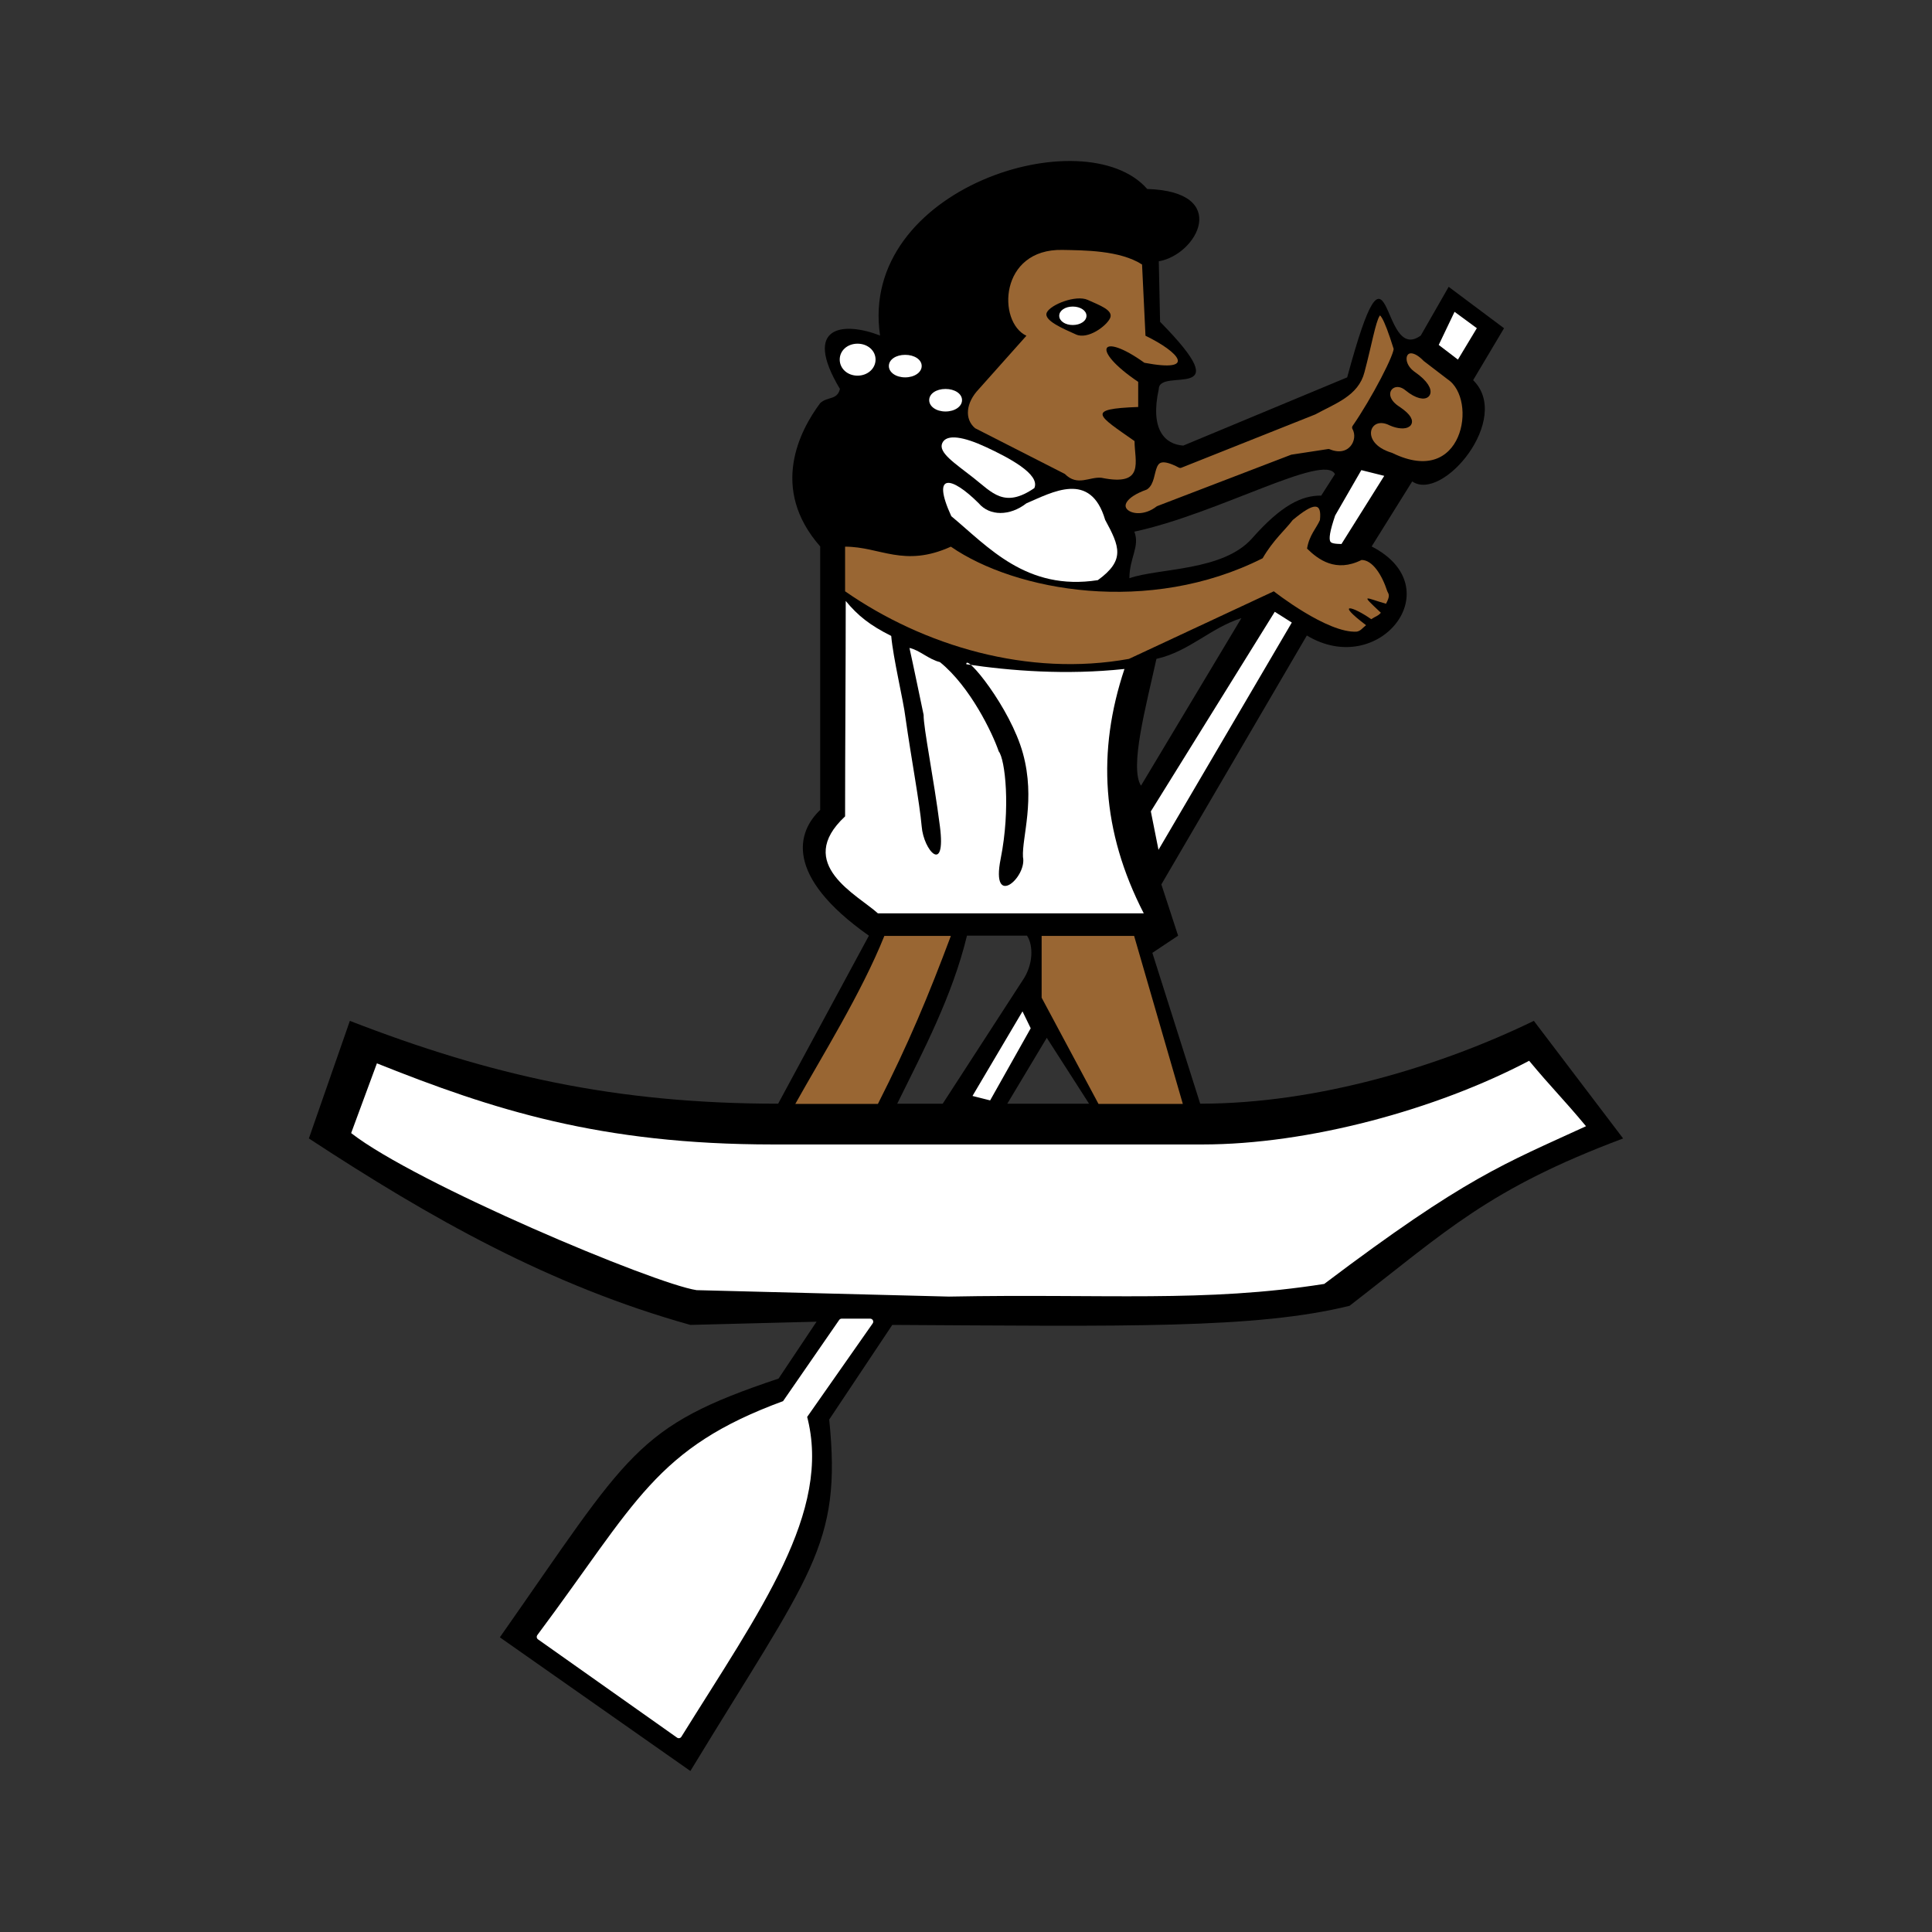<svg:svg xmlns:ns1="http://xml.openoffice.org/svg/export" xmlns:svg="http://www.w3.org/2000/svg" baseProfile="tiny" fill-rule="evenodd" height="9004.074" preserveAspectRatio="xMidYMid" stroke-linejoin="round" stroke-width="28.222" version="1.2" viewBox="-1185.537 -496.735 9004.074 9004.074" width="9004.074" xml:space="preserve">
 <svg:rect x="-1185.537" y="-496.735" width="9004.074" height="9004.074" fill="#333333" stroke="none"/>
 <svg:defs class="ClipPathGroup">
  <svg:clipPath clipPathUnits="userSpaceOnUse" id="presentation_clip_path">
   <svg:rect height="8128" width="6858" x="0" y="0" />
  </svg:clipPath>
 </svg:defs>
 <svg:defs class="TextShapeIndex">
  <svg:g ns1:id-list="id3 id4 id5 id6 id7 id8 id9 id10 id11 id12 id13 id14 id15 id16 id17 id18 id19 id20 id21 id22" ns1:slide="id1" />
 </svg:defs>
 <svg:defs class="EmbeddedBulletChars">
  <svg:g id="bullet-char-template(57356)" transform="scale(0,-0)">
   <svg:path d="M 580,1141 L 1163,571 580,0 -4,571 580,1141 Z" />
  </svg:g>
  <svg:g id="bullet-char-template(57354)" transform="scale(0,-0)">
   <svg:path d="M 8,1128 L 1137,1128 1137,0 8,0 8,1128 Z" />
  </svg:g>
  <svg:g id="bullet-char-template(10146)" transform="scale(0,-0)">
   <svg:path d="M 174,0 L 602,739 174,1481 1456,739 174,0 Z M 1358,739 L 309,1346 659,739 1358,739 Z" />
  </svg:g>
  <svg:g id="bullet-char-template(10132)" transform="scale(0,-0)">
   <svg:path d="M 2015,739 L 1276,0 717,0 1260,543 174,543 174,936 1260,936 717,1481 1274,1481 2015,739 Z" />
  </svg:g>
  <svg:g id="bullet-char-template(10007)" transform="scale(0,-0)">
   <svg:path d="M 0,-2 C -7,14 -16,27 -25,37 L 356,567 C 262,823 215,952 215,954 215,979 228,992 255,992 264,992 276,990 289,987 310,991 331,999 354,1012 L 381,999 492,748 772,1049 836,1024 860,1049 C 881,1039 901,1025 922,1006 886,937 835,863 770,784 769,783 710,716 594,584 L 774,223 C 774,196 753,168 711,139 L 727,119 C 717,90 699,76 672,76 641,76 570,178 457,381 L 164,-76 C 142,-110 111,-127 72,-127 30,-127 9,-110 8,-76 1,-67 -2,-52 -2,-32 -2,-23 -1,-13 0,-2 Z" />
  </svg:g>
  <svg:g id="bullet-char-template(10004)" transform="scale(0,-0)">
   <svg:path d="M 285,-33 C 182,-33 111,30 74,156 52,228 41,333 41,471 41,549 55,616 82,672 116,743 169,778 240,778 293,778 328,747 346,684 L 369,508 C 377,444 397,411 428,410 L 1163,1116 C 1174,1127 1196,1133 1229,1133 1271,1133 1292,1118 1292,1087 L 1292,965 C 1292,929 1282,901 1262,881 L 442,47 C 390,-6 338,-33 285,-33 Z" />
  </svg:g>
  <svg:g id="bullet-char-template(9679)" transform="scale(0,-0)">
   <svg:path d="M 813,0 C 632,0 489,54 383,161 276,268 223,411 223,592 223,773 276,916 383,1023 489,1130 632,1184 813,1184 992,1184 1136,1130 1245,1023 1353,916 1407,772 1407,592 1407,412 1353,268 1245,161 1136,54 992,0 813,0 Z" />
  </svg:g>
  <svg:g id="bullet-char-template(8226)" transform="scale(0,-0)">
   <svg:path d="M 346,457 C 273,457 209,483 155,535 101,586 74,649 74,723 74,796 101,859 155,911 209,963 273,989 346,989 419,989 480,963 531,910 582,859 608,796 608,723 608,648 583,586 532,535 482,483 420,457 346,457 Z" />
  </svg:g>
  <svg:g id="bullet-char-template(8211)" transform="scale(0,-0)">
   <svg:path d="M -4,459 L 1135,459 1135,606 -4,606 -4,459 Z" />
  </svg:g>
 </svg:defs>
 <svg:defs class="TextEmbeddedBitmaps" />
 <svg:g>
  <svg:g class="Master_Slide" id="id2">
   <svg:g class="Background" id="bg-id2" />
   <svg:g class="BackgroundObjects" id="bo-id2" />
  </svg:g>
 </svg:g>
 <svg:g class="SlideGroup">
  <svg:g>
   <svg:g class="Slide" clip-path="url(#presentation_clip_path)" id="id1">
    <svg:g class="Page">
     <svg:g class="Group">
      <svg:g class="com.sun.star.drawing.ClosedBezierShape">
       <svg:g id="id3">
        <svg:path d="M 3693,4340 L 3509,4647 3890,4647 3693,4340 Z M 3321,3864 C 3253,4145 3117,4402 2996,4647 L 3208,4647 3578,4076 C 3631,4001 3631,3910 3601,3864 L 3321,3864 Z M 4078,2198 C 4216,2150 4514,2166 4650,2012 4786,1858 4881,1812 4972,1813 4993,1780 5015,1746 5036,1713 4986,1613 4487,1899 4101,1981 4128,2050 4078,2103 4078,2198 Z M 4204,2574 C 4155,2797 4078,3079 4132,3165 L 4600,2384 C 4455,2430 4358,2539 4204,2574 Z M 2032,7757 L 1144,7134 C 1750,6270 1774,6152 2443,5928 L 2620,5663 2032,5678 C 1377,5495 823,5182 254,4809 L 445,4261 C 1100,4515 1683,4647 2441,4647 L 2864,3864 C 2465,3583 2531,3378 2637,3278 L 2637,2050 C 2399,1779 2543,1508 2637,1382 2672,1350 2716,1369 2729,1316 2549,1015 2752,1003 2916,1067 2814,378 3872,53 4161,384 4552,396 4395,690 4215,721 L 4221,1003 C 4600,1388 4217,1212 4215,1316 4173,1508 4245,1574 4329,1580 L 5093,1262 C 5303,486 5243,1208 5436,1067 L 5566,840 5824,1033 5680,1275 C 5863,1454 5538,1845 5396,1747 L 5207,2050 C 5580,2242 5243,2669 4905,2465 L 4227,3625 4305,3864 4185,3944 4408,4647 C 4954,4647 5526,4473 5963,4261 L 6379,4809 C 5751,5045 5559,5237 5104,5589 4666,5697 4056,5684 2973,5678 L 2679,6119 C 2739,6708 2592,6835 2032,7757 Z" fill="rgb(0,0,0)" stroke="none" />
       </svg:g>
      </svg:g>
      <svg:g class="com.sun.star.drawing.ClosedBezierShape">
       <svg:g id="id4">
        <svg:path d="M 451,4784 C 752,5019 1862,5486 2061,5516 L 3237,5546 C 3965,5532 4427,5575 4986,5487 5647,4988 5824,4928 6206,4752 6098,4622 6049,4577 5941,4447 5508,4675 4912,4837 4419,4837 3752,4837 3084,4837 2417,4837 1612,4837 1112,4675 571,4459 L 451,4784 Z" fill="rgb(255,255,255)" stroke="none" />
       </svg:g>
      </svg:g>
      <svg:g class="com.sun.star.drawing.ClosedBezierShape">
       <svg:g id="id5">
        <svg:path d="M 2737,5663 L 2473,6045 C 1877,6263 1793,6512 1330,7132 L 1978,7590 C 2345,7000 2679,6545 2561,6104 L 2870,5663 2737,5663 Z" fill="rgb(255,255,255)" stroke="none" />
        <svg:path d="M 2737,5663 L 2473,6045 C 1877,6263 1793,6512 1330,7132 L 1978,7590 C 2345,7000 2679,6545 2561,6104 L 2870,5663 2737,5663 Z" fill="none" stroke="rgb(255,255,255)" />
       </svg:g>
      </svg:g>
      <svg:g class="com.sun.star.drawing.ClosedBezierShape">
       <svg:g id="id6">
        <svg:path d="M 2936,3865 C 2830,4130 2641,4433 2521,4648 L 2906,4648 C 3050,4364 3141,4145 3246,3865 L 2936,3865 Z" fill="rgb(153,102,51)" stroke="none" />
       </svg:g>
      </svg:g>
      <svg:g class="com.sun.star.drawing.PolyPolygonShape">
       <svg:g id="id7">
        <svg:path d="M 3669,3865 L 3669,4153 3934,4648 4327,4648 4100,3865 3669,3865 Z" fill="rgb(153,102,51)" stroke="none" />
       </svg:g>
      </svg:g>
      <svg:g class="com.sun.star.drawing.PolyPolygonShape">
       <svg:g id="id8">
        <svg:path d="M 3325,4620 L 3581,4187 3634,4296 3436,4648 3325,4620 Z" fill="rgb(255,255,255)" stroke="none" />
        <svg:path d="M 3325,4620 L 3581,4187 3634,4296 3436,4648 3325,4620 Z" fill="none" stroke="rgb(0,0,0)" />
       </svg:g>
      </svg:g>
      <svg:g class="com.sun.star.drawing.ClosedBezierShape">
       <svg:g id="id9">
        <svg:path d="M 2756,2304 C 2756,2617 2753,2976 2753,3308 2514,3530 2813,3675 2906,3760 3361,3760 3690,3760 4145,3760 3948,3377 3927,3005 4055,2621 3782,2650 3526,2630 3318,2599 3313,2545 3523,2800 3582,3015 3641,3230 3577,3405 3582,3497 3602,3592 3431,3742 3478,3506 3525,3270 3499,3042 3469,3005 3440,2920 3336,2703 3195,2589 3142,2576 3100,2533 3053,2523 3062,2561 3119,2835 3119,2835 3118,2895 3166,3128 3195,3355 3224,3582 3119,3468 3110,3355 3100,3241 3062,3043 3034,2845 3025,2769 2977,2571 2968,2467 2868,2417 2812,2372 2756,2304 Z" fill="rgb(255,255,255)" stroke="none" />
       </svg:g>
      </svg:g>
      <svg:g class="com.sun.star.drawing.PolyPolygonShape">
       <svg:g id="id10">
        <svg:path d="M 4163,3282 L 4207,3503 4854,2400 4751,2335 4163,3282 Z" fill="rgb(255,255,255)" stroke="none" />
        <svg:path d="M 4163,3282 L 4207,3503 4854,2400 4751,2335 4163,3282 Z" fill="none" stroke="rgb(0,0,0)" />
       </svg:g>
      </svg:g>
      <svg:g class="com.sun.star.drawing.ClosedBezierShape">
       <svg:g id="id11">
        <svg:path d="M 2753,2051 L 2753,2259 C 3120,2514 3607,2659 4076,2574 L 4751,2259 C 4751,2259 5001,2456 5138,2447 5157,2443 5163,2431 5181,2417 5033,2305 5120,2329 5205,2389 5228,2374 5236,2375 5250,2359 5150,2265 5178,2290 5274,2317 5293,2281 5288,2274 5280,2259 5255,2182 5211,2113 5160,2113 5040,2173 4958,2111 4906,2060 4916,1997 4951,1963 4966,1927 4975,1845 4941,1842 4839,1927 4807,1970 4748,2020 4699,2105 4170,2372 3547,2259 3246,2051 3027,2150 2917,2051 2753,2051 Z" fill="rgb(153,102,51)" stroke="none" />
       </svg:g>
      </svg:g>
      <svg:g class="com.sun.star.drawing.ClosedBezierShape">
       <svg:g id="id12">
        <svg:path d="M 5024,1900 C 4973,2051 4998,2051 5074,2053 L 5288,1712 5152,1678 5024,1900 Z" fill="rgb(255,255,255)" stroke="none" />
        <svg:path d="M 5024,1900 C 4973,2051 4998,2051 5074,2053 L 5288,1712 5152,1678 5024,1900 Z" fill="none" stroke="rgb(0,0,0)" />
       </svg:g>
      </svg:g>
      <svg:g class="com.sun.star.drawing.PolyPolygonShape">
       <svg:g id="id13">
        <svg:path d="M 5502,1115 L 5613,1200 5716,1029 5588,935 5502,1115 Z" fill="rgb(255,255,255)" stroke="none" />
        <svg:path d="M 5502,1115 L 5613,1200 5716,1029 5588,935 5502,1115 Z" fill="none" stroke="rgb(0,0,0)" />
       </svg:g>
      </svg:g>
      <svg:g class="com.sun.star.drawing.ClosedBezierShape">
       <svg:g id="id14">
        <svg:path d="M 3884,901 C 3829,876 3710,923 3693,960 3676,997 3774,1037 3829,1062 3884,1087 3971,1023 3988,986 4005,949 3939,926 3884,901 Z M 3598,1068 C 3462,1004 3471,662 3766,668 3864,670 4033,669 4137,736 L 4153,1068 C 4310,1144 4396,1241 4148,1194 3943,1047 3894,1131 4119,1283 L 4119,1400 C 3871,1409 3931,1439 4102,1559 4102,1653 4153,1772 3948,1730 3891,1724 3837,1772 3777,1712 L 3359,1499 C 3308,1456 3316,1380 3376,1317 L 3598,1068 Z" fill="rgb(153,102,51)" stroke="none" />
       </svg:g>
      </svg:g>
      <svg:g class="com.sun.star.drawing.ClosedBezierShape">
       <svg:g id="id15">
        <svg:path d="M 3598,1849 C 3521,1909 3427,1909 3376,1849 3248,1721 3154,1704 3248,1909 3419,2051 3598,2259 3931,2207 4059,2114 4033,2051 3965,1926 3897,1695 3718,1798 3598,1849 Z" fill="rgb(255,255,255)" stroke="none" />
       </svg:g>
      </svg:g>
      <svg:g class="com.sun.star.drawing.CustomShape">
       <svg:g id="id16">
        <svg:path d="M 2811,1105 C 2858,1105 2895,1137 2895,1179 2895,1221 2858,1254 2811,1254 2764,1254 2728,1221 2728,1179 2728,1137 2764,1105 2811,1105 Z M 2728,1105 L 2728,1105 Z M 2896,1255 L 2896,1255 Z" fill="rgb(255,255,255)" stroke="none" />
       </svg:g>
      </svg:g>
      <svg:g class="com.sun.star.drawing.CustomShape">
       <svg:g id="id17">
        <svg:path d="M 3033,1157 C 3076,1157 3110,1179 3110,1209 3110,1239 3076,1262 3033,1262 2990,1262 2957,1239 2957,1209 2957,1179 2990,1157 3033,1157 Z M 2957,1157 L 2957,1157 Z M 3111,1263 L 3111,1263 Z" fill="rgb(255,255,255)" stroke="none" />
       </svg:g>
      </svg:g>
      <svg:g class="com.sun.star.drawing.CustomShape">
       <svg:g id="id18">
        <svg:path d="M 3221,1316 C 3264,1316 3298,1338 3298,1368 3298,1398 3264,1421 3221,1421 3178,1421 3145,1398 3145,1368 3145,1338 3178,1316 3221,1316 Z M 3145,1316 L 3145,1316 Z M 3299,1422 L 3299,1422 Z" fill="rgb(255,255,255)" stroke="none" />
       </svg:g>
      </svg:g>
      <svg:g class="com.sun.star.drawing.ClosedBezierShape">
       <svg:g id="id19">
        <svg:path d="M 3410,1587 C 3513,1635 3664,1713 3635,1778 3495,1874 3439,1799 3351,1730 3263,1661 3186,1612 3206,1568 3226,1524 3307,1539 3410,1587 Z M 3242,1491 L 3242,1491 Z" fill="rgb(255,255,255)" stroke="none" />
       </svg:g>
      </svg:g>
      <svg:g class="com.sun.star.drawing.ClosedBezierShape">
       <svg:g id="id20">
        <svg:path d="M 4938,1422 L 4315,1670 C 4153,1584 4207,1735 4153,1772 3939,1849 4093,1968 4213,1875 L 4836,1636 5006,1610 C 5109,1653 5164,1556 5130,1496 5217,1371 5334,1148 5323,1125 5228,821 5228,978 5160,1234 5134,1337 5032,1371 4938,1422 Z" fill="rgb(153,102,51)" stroke="none" />
        <svg:path d="M 4938,1422 L 4315,1670 C 4153,1584 4207,1735 4153,1772 3939,1849 4093,1968 4213,1875 L 4836,1636 5006,1610 C 5109,1653 5164,1556 5130,1496 5217,1371 5334,1148 5323,1125 5228,821 5228,978 5160,1234 5134,1337 5032,1371 4938,1422 Z" fill="none" stroke="rgb(0,0,0)" />
       </svg:g>
      </svg:g>
      <svg:g class="com.sun.star.drawing.ClosedBezierShape">
       <svg:g id="id21">
        <svg:path d="M 5297,1627 C 5646,1798 5723,1363 5570,1260 L 5459,1175 C 5363,1076 5314,1189 5401,1249 5515,1328 5467,1388 5373,1311 5302,1253 5226,1347 5331,1412 5429,1479 5364,1503 5297,1473 5185,1416 5126,1576 5297,1627 Z" fill="rgb(153,102,51)" stroke="none" />
        <svg:path d="M 5297,1627 C 5646,1798 5723,1363 5570,1260 L 5459,1175 C 5363,1076 5314,1189 5401,1249 5515,1328 5467,1388 5373,1311 5302,1253 5226,1347 5331,1412 5429,1479 5364,1503 5297,1473 5185,1416 5126,1576 5297,1627 Z" fill="none" stroke="rgb(0,0,0)" />
       </svg:g>
      </svg:g>
      <svg:g class="com.sun.star.drawing.CustomShape">
       <svg:g id="id22">
        <svg:path d="M 3814,932 C 3850,932 3878,951 3878,975 3878,999 3850,1018 3814,1018 3778,1018 3751,999 3751,975 3751,951 3778,932 3814,932 Z M 3751,932 L 3751,932 Z M 3879,1020 L 3879,1020 Z" fill="rgb(255,255,255)" stroke="none" />
       </svg:g>
      </svg:g>
     </svg:g>
    </svg:g>
   </svg:g>
  </svg:g>
 </svg:g>
</svg:svg>